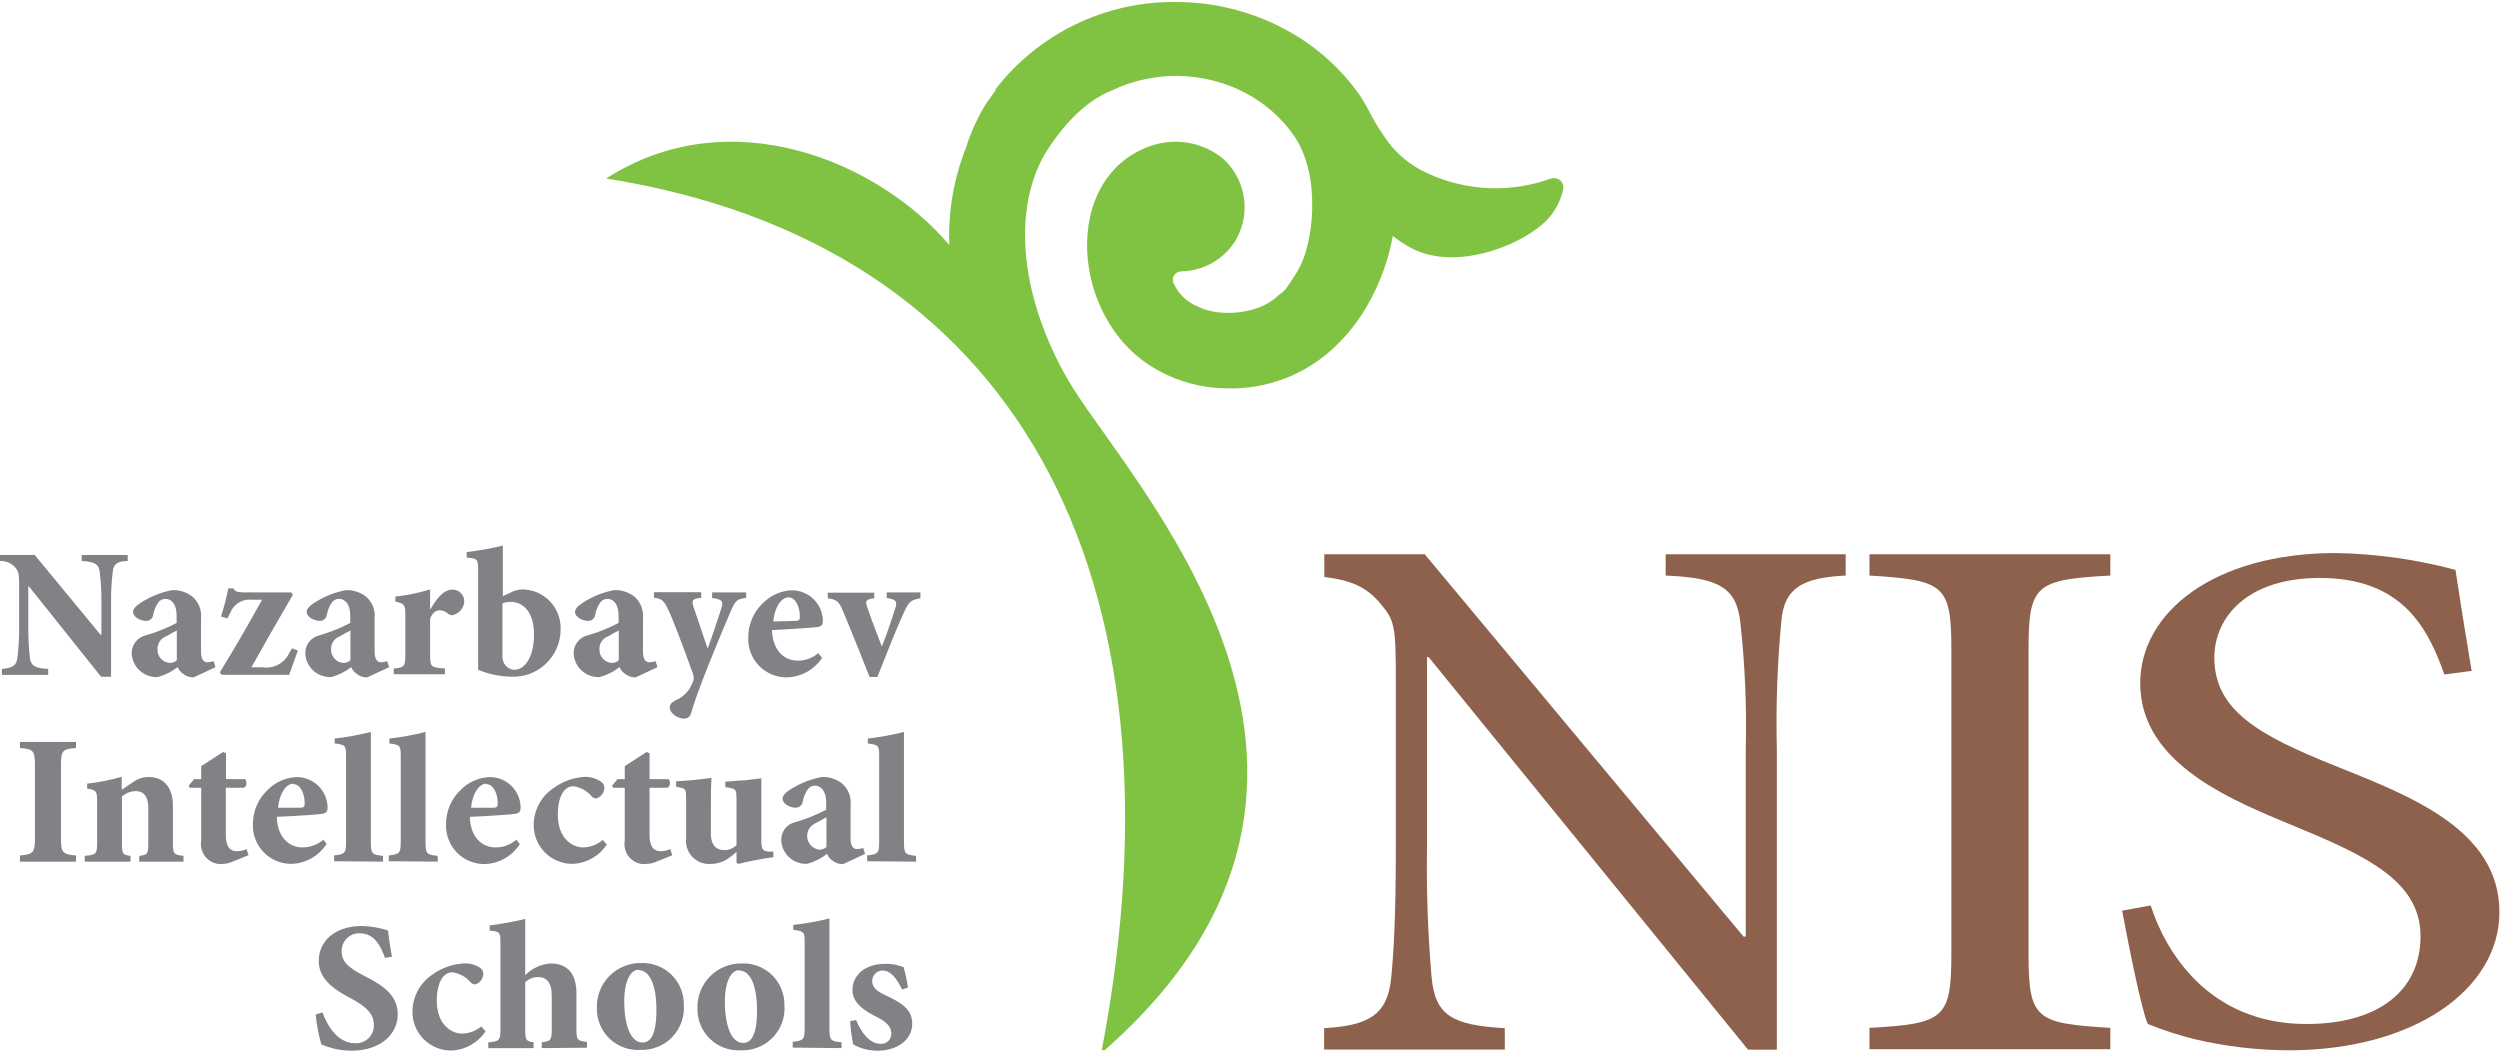 <svg width="157" height="66" viewBox="0 0 157 66" fill="none" xmlns="http://www.w3.org/2000/svg">
<path d="M24.609 60.072C24.496 59.378 24.409 58.877 24.371 58.433C23.845 58.262 23.297 58.167 22.745 58.152C20.987 58.152 20.017 59.134 20.017 60.354C20.017 61.473 20.943 62.13 22.094 62.731C22.988 63.212 23.476 63.669 23.476 64.332C23.486 64.49 23.463 64.647 23.407 64.795C23.352 64.942 23.266 65.076 23.155 65.188C23.044 65.3 22.91 65.387 22.763 65.443C22.615 65.499 22.458 65.524 22.3 65.514C21.149 65.514 20.511 64.301 20.255 63.581L19.823 63.713C19.887 64.348 20.007 64.976 20.18 65.59C20.425 65.694 20.678 65.779 20.937 65.846C21.311 65.938 21.696 65.984 22.081 65.984C23.858 65.984 24.978 64.977 24.978 63.7C24.978 62.543 24.114 61.899 22.888 61.292C21.906 60.785 21.456 60.41 21.456 59.741C21.452 59.592 21.477 59.445 21.532 59.307C21.586 59.169 21.668 59.043 21.771 58.937C21.875 58.832 22 58.748 22.137 58.691C22.274 58.635 22.421 58.607 22.569 58.608C23.539 58.608 23.908 59.428 24.177 60.154L24.609 60.085V60.072ZM30.239 64.451C29.889 64.746 29.445 64.908 28.988 64.908C28.45 64.908 27.43 64.439 27.43 62.843C27.43 61.686 27.849 61.061 28.399 61.061C28.848 61.118 29.258 61.342 29.55 61.686C29.62 61.764 29.716 61.813 29.82 61.824C29.97 61.786 30.103 61.701 30.199 61.58C30.296 61.459 30.349 61.309 30.351 61.154C30.351 61.017 30.314 60.885 30.114 60.748C29.802 60.564 29.442 60.479 29.081 60.504C28.386 60.551 27.718 60.794 27.155 61.204C26.78 61.454 26.471 61.79 26.254 62.184C26.036 62.578 25.916 63.019 25.904 63.469C25.892 63.803 25.95 64.136 26.073 64.447C26.197 64.758 26.384 65.04 26.622 65.275C26.86 65.51 27.144 65.694 27.457 65.813C27.769 65.933 28.103 65.987 28.437 65.971C28.849 65.939 29.247 65.815 29.604 65.607C29.96 65.399 30.265 65.113 30.495 64.77L30.251 64.489L30.239 64.451ZM36.863 65.796V65.433C36.238 65.352 36.2 65.327 36.2 64.589V62.38C36.2 61.173 35.656 60.504 34.58 60.504C33.976 60.545 33.408 60.808 32.985 61.242V57.708C32.249 57.887 31.503 58.023 30.752 58.114V58.44C31.377 58.515 31.427 58.521 31.427 59.203V64.614C31.427 65.352 31.352 65.402 30.664 65.458V65.821H33.51V65.458C33.047 65.389 32.985 65.339 32.985 64.651V61.686C33.095 61.579 33.225 61.495 33.368 61.439C33.511 61.383 33.663 61.356 33.817 61.361C34.273 61.361 34.649 61.649 34.649 62.506V64.651C34.649 65.321 34.593 65.377 34.023 65.458V65.821L36.863 65.796ZM40.279 60.479C39.905 60.471 39.534 60.539 39.188 60.68C38.841 60.821 38.528 61.031 38.266 61.298C38.004 61.565 37.799 61.882 37.665 62.23C37.53 62.579 37.468 62.952 37.483 63.325C37.477 63.68 37.546 64.033 37.684 64.36C37.821 64.688 38.025 64.983 38.282 65.228C38.54 65.473 38.845 65.662 39.179 65.784C39.513 65.905 39.868 65.956 40.222 65.934C40.593 65.947 40.962 65.882 41.306 65.743C41.65 65.604 41.96 65.393 42.217 65.126C42.474 64.858 42.672 64.54 42.797 64.19C42.922 63.841 42.972 63.47 42.944 63.1C42.95 62.75 42.885 62.403 42.752 62.079C42.62 61.756 42.423 61.462 42.174 61.217C41.925 60.972 41.628 60.78 41.302 60.653C40.976 60.526 40.628 60.467 40.279 60.479ZM40.097 60.923C40.81 60.923 41.223 61.874 41.223 63.425C41.223 65.145 40.773 65.471 40.341 65.471C39.609 65.471 39.203 64.364 39.203 62.893C39.203 61.548 39.622 60.904 40.097 60.904V60.923ZM46.597 60.504C46.223 60.496 45.852 60.564 45.506 60.705C45.16 60.846 44.846 61.056 44.584 61.323C44.322 61.59 44.117 61.907 43.983 62.256C43.848 62.604 43.786 62.977 43.801 63.35C43.796 63.705 43.864 64.058 44.002 64.385C44.139 64.713 44.343 65.008 44.6 65.253C44.858 65.498 45.163 65.687 45.497 65.809C45.831 65.93 46.186 65.981 46.541 65.959C46.911 65.972 47.28 65.907 47.624 65.768C47.968 65.629 48.279 65.418 48.535 65.151C48.792 64.883 48.99 64.565 49.115 64.215C49.24 63.866 49.29 63.495 49.262 63.125C49.268 62.775 49.203 62.428 49.07 62.104C48.938 61.781 48.741 61.487 48.492 61.242C48.243 60.997 47.946 60.805 47.62 60.678C47.294 60.551 46.946 60.492 46.597 60.504ZM46.415 60.948C47.129 60.948 47.541 61.899 47.541 63.45C47.541 65.171 47.091 65.496 46.659 65.496C45.927 65.496 45.521 64.388 45.521 62.918C45.521 61.574 45.946 60.929 46.415 60.929V60.948ZM52.852 65.821V65.458C52.152 65.389 52.089 65.339 52.089 64.557V57.676C51.343 57.867 50.584 58.003 49.818 58.083V58.396C50.507 58.483 50.532 58.527 50.532 59.228V64.526C50.532 65.277 50.481 65.346 49.781 65.427V65.79L52.852 65.821ZM57.018 61.993C56.954 61.571 56.865 61.153 56.749 60.742C56.38 60.591 55.984 60.518 55.586 60.529C54.26 60.529 53.534 61.292 53.534 62.18C53.534 63.069 54.454 63.563 55.079 63.876C55.705 64.188 55.974 64.501 55.974 64.889C55.979 64.978 55.966 65.067 55.934 65.151C55.902 65.234 55.853 65.31 55.79 65.373C55.726 65.435 55.65 65.484 55.566 65.515C55.483 65.546 55.393 65.558 55.304 65.552C54.591 65.552 54.053 64.795 53.766 64.057L53.39 64.126C53.416 64.618 53.481 65.108 53.584 65.59C54.059 65.858 54.597 65.994 55.142 65.984C56.149 65.984 57.288 65.439 57.288 64.276C57.288 63.375 56.581 62.956 55.642 62.518C55.054 62.262 54.773 61.993 54.773 61.617C54.771 61.447 54.835 61.282 54.951 61.157C55.068 61.033 55.228 60.958 55.398 60.948C55.905 60.948 56.28 61.361 56.649 62.143L57.018 62.018V61.993Z" fill="#808285"/>
<path d="M4.773 54.111V53.723C3.916 53.654 3.828 53.535 3.828 52.609V48.112C3.828 47.136 3.903 47.042 4.773 46.973V46.592H1.251V46.973C2.108 47.042 2.196 47.136 2.196 48.112V52.609C2.196 53.548 2.089 53.654 1.251 53.723V54.111H4.773ZM11.523 54.111V53.748C10.928 53.673 10.859 53.654 10.859 52.916V50.583C10.859 49.507 10.328 48.794 9.333 48.794C8.982 48.797 8.64 48.911 8.357 49.119C8.107 49.269 7.901 49.438 7.644 49.601V48.781C6.935 48.989 6.208 49.133 5.473 49.213V49.519C6.049 49.619 6.099 49.669 6.099 50.37V52.904C6.099 53.654 6.036 53.673 5.323 53.748V54.111H8.195V53.748C7.719 53.685 7.657 53.642 7.657 52.935V50.02C7.896 49.806 8.205 49.686 8.526 49.682C8.97 49.682 9.314 49.951 9.314 50.758V52.904C9.314 53.654 9.252 53.685 8.745 53.748V54.111H11.523ZM15.607 53.711L15.482 53.323C15.287 53.414 15.072 53.459 14.857 53.454C14.538 53.454 14.181 53.291 14.181 52.409V49.469H15.32C15.507 49.4 15.52 49.063 15.395 48.931H14.194V47.305L14.012 47.224L12.636 48.112V48.931H12.192L11.848 49.338L11.91 49.469H12.636V52.797C12.601 52.994 12.614 53.196 12.674 53.386C12.733 53.577 12.838 53.75 12.978 53.892C13.118 54.034 13.29 54.141 13.48 54.203C13.67 54.265 13.871 54.28 14.069 54.248C14.248 54.236 14.424 54.192 14.588 54.117L15.595 53.711H15.607ZM20.299 52.741C19.932 53.056 19.462 53.225 18.979 53.216C18.141 53.216 17.409 52.553 17.384 51.296C18.547 51.252 20.055 51.146 20.23 51.108C20.524 51.064 20.574 50.933 20.574 50.677C20.558 50.171 20.345 49.692 19.98 49.341C19.616 48.991 19.128 48.796 18.622 48.8C17.931 48.83 17.278 49.123 16.796 49.619C16.507 49.893 16.277 50.223 16.12 50.589C15.963 50.954 15.882 51.348 15.883 51.746C15.868 52.079 15.924 52.41 16.044 52.72C16.165 53.03 16.349 53.312 16.584 53.547C16.819 53.782 17.101 53.966 17.411 54.087C17.721 54.208 18.052 54.263 18.385 54.248C18.813 54.222 19.229 54.095 19.598 53.878C19.968 53.66 20.281 53.359 20.512 52.997L20.287 52.71L20.299 52.741ZM18.422 49.244C18.879 49.244 19.135 49.87 19.135 50.458C19.135 50.664 19.073 50.727 18.854 50.727H17.459C17.54 49.838 17.972 49.213 18.422 49.213V49.244ZM24.052 54.111V53.748C23.352 53.673 23.289 53.629 23.289 52.847V45.966C22.543 46.156 21.784 46.294 21.018 46.379V46.692C21.706 46.773 21.732 46.823 21.732 47.524V52.822C21.732 53.567 21.681 53.642 20.981 53.723V54.086L24.052 54.111ZM27.487 54.111V53.748C26.786 53.673 26.723 53.629 26.723 52.847V45.966C25.977 46.156 25.218 46.294 24.453 46.379V46.692C25.141 46.773 25.166 46.823 25.166 47.524V52.822C25.166 53.567 25.116 53.642 24.415 53.723V54.086L27.487 54.111ZM32.416 52.741C32.052 53.057 31.584 53.226 31.102 53.216C30.258 53.216 29.532 52.553 29.507 51.296C30.671 51.252 32.172 51.146 32.353 51.108C32.647 51.064 32.697 50.933 32.697 50.677C32.681 50.171 32.468 49.692 32.103 49.341C31.739 48.991 31.252 48.796 30.746 48.8C30.054 48.829 29.401 49.122 28.919 49.619C28.63 49.895 28.4 50.227 28.244 50.595C28.088 50.963 28.009 51.359 28.012 51.759C27.998 52.091 28.053 52.423 28.174 52.733C28.294 53.043 28.478 53.324 28.713 53.56C28.949 53.795 29.23 53.979 29.54 54.099C29.85 54.22 30.182 54.275 30.514 54.261C30.943 54.236 31.36 54.109 31.731 53.892C32.102 53.674 32.416 53.372 32.647 53.01L32.416 52.722V52.741ZM30.539 49.244C31.002 49.244 31.259 49.87 31.259 50.458C31.259 50.664 31.19 50.727 30.977 50.727H29.582C29.657 49.838 30.095 49.213 30.539 49.213V49.244ZM37.839 52.76C37.491 53.057 37.047 53.219 36.588 53.216C36.05 53.216 35.031 52.753 35.031 51.158C35.031 49.995 35.45 49.375 36 49.375C36.448 49.434 36.858 49.657 37.151 50.001C37.219 50.082 37.315 50.134 37.42 50.145C37.57 50.108 37.704 50.022 37.8 49.901C37.896 49.78 37.95 49.63 37.952 49.475C37.952 49.332 37.914 49.206 37.714 49.069C37.413 48.873 37.06 48.775 36.701 48.787C36.003 48.83 35.332 49.074 34.768 49.488C34.393 49.736 34.084 50.071 33.866 50.464C33.648 50.857 33.529 51.297 33.517 51.746C33.506 52.08 33.565 52.413 33.689 52.724C33.813 53.034 33.999 53.316 34.237 53.551C34.475 53.785 34.759 53.969 35.071 54.089C35.383 54.209 35.716 54.263 36.05 54.248C36.463 54.217 36.862 54.092 37.219 53.882C37.575 53.673 37.88 53.386 38.108 53.041L37.864 52.76H37.839ZM42.218 53.711L42.093 53.323C41.897 53.414 41.683 53.459 41.468 53.454C41.149 53.454 40.792 53.291 40.792 52.409V49.469H41.912C42.106 49.4 42.118 49.063 41.993 48.931H40.792V47.305L40.611 47.224L39.234 48.112V48.931H38.784L38.44 49.338L38.509 49.469H39.234V52.797C39.199 52.996 39.212 53.2 39.273 53.392C39.333 53.584 39.439 53.759 39.581 53.901C39.724 54.044 39.899 54.15 40.091 54.21C40.283 54.271 40.487 54.284 40.686 54.248C40.867 54.236 41.045 54.192 41.211 54.117L42.218 53.711ZM48.568 53.479H48.261C47.873 53.441 47.811 53.316 47.811 52.728V48.875L46.754 49.006C46.347 49.006 45.909 49.075 45.553 49.088V49.432L45.897 49.488C46.203 49.557 46.253 49.638 46.253 50.164V53.072C46.149 53.178 46.024 53.26 45.886 53.314C45.748 53.368 45.6 53.392 45.452 53.385C45.039 53.385 44.645 53.129 44.645 52.366V50.62C44.645 49.951 44.645 49.369 44.683 48.85C44.376 48.888 44.007 48.944 43.613 48.981C43.219 49.019 42.819 49.05 42.462 49.063V49.407L42.731 49.463C43.038 49.532 43.088 49.594 43.088 50.089V52.653C43.064 52.864 43.087 53.078 43.156 53.279C43.224 53.481 43.336 53.664 43.484 53.817C43.632 53.97 43.811 54.089 44.01 54.164C44.208 54.24 44.421 54.271 44.633 54.255C45.015 54.251 45.389 54.138 45.709 53.929C45.905 53.803 46.088 53.656 46.253 53.492V54.173L46.359 54.255C46.691 54.173 47.047 54.092 47.417 54.023C47.786 53.955 48.167 53.879 48.568 53.836V53.485V53.479ZM54.323 53.617L54.21 53.254C54.085 53.296 53.954 53.319 53.822 53.323C53.597 53.323 53.416 53.16 53.416 52.641V50.545C53.442 50.291 53.405 50.035 53.309 49.798C53.213 49.561 53.061 49.352 52.865 49.188C52.506 48.916 52.064 48.777 51.614 48.794C50.885 48.933 50.19 49.213 49.569 49.619C49.287 49.807 49.149 49.976 49.149 50.164C49.149 50.489 49.618 50.72 49.95 50.72C50.06 50.728 50.169 50.693 50.255 50.624C50.341 50.554 50.397 50.455 50.413 50.345C50.459 50.063 50.568 49.796 50.732 49.563C50.784 49.491 50.853 49.433 50.932 49.394C51.012 49.355 51.1 49.335 51.189 49.338C51.558 49.338 51.883 49.694 51.883 50.37V50.852C51.271 51.175 50.627 51.435 49.963 51.627C49.699 51.681 49.463 51.827 49.298 52.039C49.133 52.252 49.049 52.516 49.062 52.785C49.084 53.194 49.268 53.578 49.573 53.852C49.878 54.126 50.279 54.269 50.688 54.248C51.143 54.127 51.569 53.914 51.939 53.623C52 53.783 52.107 53.922 52.246 54.023C52.441 54.189 52.691 54.276 52.947 54.267L54.285 53.642L54.323 53.617ZM51.902 53.197C51.777 53.305 51.616 53.363 51.451 53.36C51.261 53.337 51.084 53.251 50.948 53.117C50.812 52.982 50.723 52.807 50.697 52.617C50.671 52.427 50.708 52.234 50.802 52.068C50.897 51.901 51.044 51.771 51.22 51.696L51.902 51.321V53.197ZM57.532 54.111V53.748C56.831 53.673 56.769 53.629 56.769 52.847V45.966C56.022 46.156 55.263 46.294 54.498 46.379V46.692C55.186 46.773 55.211 46.823 55.211 47.524V52.822C55.211 53.567 55.161 53.642 54.46 53.723V54.086L57.532 54.111Z" fill="#808285"/>
<path d="M8.001 34.856H5.13V35.232C5.949 35.269 6.187 35.444 6.255 35.857C6.34 36.506 6.377 37.161 6.368 37.815V39.867H6.318L2.183 34.856H0V35.232C0.191 35.223 0.381 35.26 0.555 35.339C0.73 35.419 0.882 35.538 1.001 35.688C1.201 35.945 1.201 36.158 1.201 36.94V39.385C1.209 40.036 1.171 40.686 1.088 41.331C1.038 41.775 0.794 41.956 0.119 42.007V42.382H3.028V42.007C2.146 41.975 1.939 41.763 1.877 41.318C1.806 40.676 1.773 40.031 1.777 39.385V36.821H1.814L6.349 42.501H6.975V37.828C6.966 37.169 7.004 36.511 7.088 35.857C7.138 35.438 7.369 35.232 8.02 35.232V34.856H8.001ZM13.531 41.888L13.412 41.519C13.29 41.567 13.161 41.592 13.03 41.594C12.799 41.594 12.624 41.425 12.624 40.912V38.816C12.648 38.562 12.611 38.306 12.515 38.07C12.419 37.834 12.268 37.624 12.073 37.459C11.715 37.185 11.273 37.044 10.822 37.058C10.093 37.197 9.4 37.479 8.783 37.89C8.501 38.078 8.357 38.241 8.357 38.428C8.357 38.76 8.833 38.991 9.164 38.991C9.274 38.999 9.382 38.964 9.467 38.894C9.552 38.824 9.607 38.725 9.621 38.616C9.672 38.336 9.78 38.07 9.94 37.834C9.992 37.761 10.062 37.702 10.143 37.663C10.224 37.623 10.313 37.605 10.403 37.609C10.772 37.609 11.091 37.959 11.091 38.641V39.123C10.481 39.443 9.839 39.701 9.177 39.892C8.913 39.948 8.677 40.095 8.511 40.308C8.345 40.521 8.259 40.786 8.27 41.056C8.294 41.466 8.479 41.849 8.785 42.123C9.091 42.398 9.492 42.54 9.902 42.519C10.358 42.398 10.784 42.186 11.154 41.894C11.219 42.05 11.325 42.186 11.46 42.288C11.654 42.456 11.904 42.545 12.161 42.538L13.506 41.913L13.531 41.888ZM11.104 41.462C10.983 41.575 10.824 41.636 10.659 41.631C10.443 41.617 10.24 41.517 10.096 41.355C9.952 41.192 9.878 40.979 9.89 40.762C9.885 40.59 9.934 40.42 10.03 40.277C10.127 40.135 10.266 40.026 10.428 39.967C10.659 39.836 10.885 39.704 11.104 39.592V41.468V41.462ZM18.341 40.705L18.147 41.043C17.999 41.345 17.758 41.592 17.46 41.747C17.162 41.902 16.822 41.958 16.489 41.906H15.789C16.696 40.28 17.472 38.935 18.391 37.352L18.291 37.202H15.32C14.888 37.202 14.751 37.133 14.657 36.952H14.338C14.219 37.546 14.067 38.133 13.881 38.71L14.275 38.841L14.457 38.497C14.557 38.223 14.749 37.991 14.999 37.84C15.249 37.689 15.543 37.627 15.833 37.665H16.458C15.626 39.154 14.775 40.655 13.806 42.225L13.918 42.376H18.16L18.704 40.855L18.322 40.705H18.341ZM24.434 41.888L24.315 41.519C24.194 41.566 24.064 41.592 23.934 41.594C23.702 41.594 23.527 41.425 23.527 40.912V38.816C23.551 38.562 23.514 38.306 23.418 38.07C23.322 37.834 23.171 37.624 22.977 37.459C22.618 37.185 22.176 37.044 21.725 37.058C20.997 37.197 20.303 37.479 19.686 37.89C19.405 38.078 19.261 38.241 19.261 38.428C19.261 38.76 19.736 38.991 20.068 38.991C20.177 38.999 20.285 38.964 20.37 38.894C20.455 38.824 20.51 38.725 20.524 38.616C20.572 38.335 20.681 38.068 20.843 37.834C20.895 37.761 20.965 37.702 21.046 37.663C21.127 37.623 21.216 37.605 21.306 37.609C21.675 37.609 21.994 37.959 21.994 38.641V39.123C21.384 39.443 20.743 39.701 20.08 39.892C19.816 39.948 19.58 40.095 19.414 40.308C19.248 40.521 19.163 40.786 19.173 41.056C19.197 41.466 19.383 41.849 19.688 42.123C19.994 42.398 20.396 42.54 20.806 42.519C21.261 42.398 21.687 42.186 22.057 41.894C22.12 42.051 22.227 42.188 22.363 42.288C22.557 42.457 22.807 42.546 23.064 42.538L24.409 41.913L24.434 41.888ZM22.007 41.462C21.887 41.575 21.727 41.636 21.563 41.631C21.346 41.617 21.143 41.517 20.999 41.355C20.855 41.192 20.781 40.979 20.793 40.762C20.788 40.59 20.837 40.42 20.934 40.277C21.03 40.135 21.169 40.026 21.331 39.967C21.563 39.836 21.788 39.704 22.007 39.592V41.468V41.462ZM27.011 38.266V37.015C26.3 37.235 25.569 37.386 24.828 37.465V37.778C25.391 37.909 25.454 37.965 25.454 38.585V41.162C25.454 41.856 25.379 41.925 24.728 41.981V42.344H27.943V41.981C27.074 41.925 27.011 41.875 27.011 41.162V38.841C27.211 38.397 27.418 38.328 27.637 38.328C27.834 38.341 28.02 38.423 28.162 38.56C28.214 38.6 28.276 38.625 28.341 38.631C28.407 38.638 28.473 38.626 28.531 38.597C28.709 38.536 28.864 38.423 28.976 38.272C29.087 38.121 29.151 37.94 29.157 37.753C29.156 37.655 29.136 37.558 29.097 37.469C29.058 37.379 29.002 37.298 28.931 37.23C28.861 37.163 28.778 37.11 28.686 37.075C28.595 37.04 28.498 37.024 28.4 37.027C27.893 37.027 27.455 37.521 27.049 38.234L27.011 38.266ZM31.578 37.484V34.262C30.83 34.445 30.072 34.581 29.307 34.669V35.019C29.989 35.069 30.026 35.125 30.026 35.807V42.063C30.677 42.334 31.373 42.48 32.078 42.494C32.482 42.517 32.886 42.456 33.266 42.316C33.645 42.176 33.992 41.96 34.285 41.681C34.578 41.402 34.811 41.066 34.969 40.694C35.128 40.322 35.208 39.921 35.206 39.517C35.217 39.191 35.162 38.865 35.044 38.561C34.926 38.257 34.748 37.979 34.52 37.745C34.292 37.512 34.019 37.326 33.718 37.201C33.416 37.075 33.093 37.012 32.766 37.015C32.492 37.031 32.227 37.112 31.991 37.252L31.565 37.44L31.578 37.484ZM31.578 37.878C31.735 37.826 31.9 37.798 32.066 37.797C32.848 37.797 33.536 38.422 33.536 39.848C33.536 41.275 32.948 42.075 32.285 42.063C32.14 42.052 32.002 42.001 31.885 41.916C31.768 41.831 31.677 41.715 31.622 41.581C31.568 41.444 31.544 41.297 31.553 41.15V37.878H31.578ZM41.286 41.888L41.167 41.519C41.046 41.566 40.917 41.592 40.786 41.594C40.554 41.594 40.379 41.425 40.379 40.912V38.816C40.404 38.562 40.366 38.306 40.27 38.07C40.175 37.834 40.023 37.624 39.829 37.459C39.47 37.185 39.028 37.044 38.578 37.058C37.849 37.195 37.155 37.478 36.538 37.89C36.257 38.078 36.113 38.241 36.113 38.428C36.113 38.76 36.589 38.991 36.92 38.991C37.03 38.999 37.138 38.964 37.223 38.894C37.307 38.824 37.363 38.725 37.377 38.616C37.425 38.335 37.533 38.068 37.696 37.834C37.748 37.76 37.817 37.701 37.898 37.662C37.979 37.622 38.069 37.604 38.159 37.609C38.528 37.609 38.847 37.959 38.847 38.641V39.123C38.236 39.443 37.595 39.701 36.932 39.892C36.668 39.948 36.432 40.095 36.267 40.308C36.101 40.521 36.015 40.786 36.025 41.056C36.05 41.466 36.235 41.849 36.541 42.123C36.846 42.398 37.248 42.54 37.658 42.519C38.114 42.398 38.539 42.186 38.909 41.894C38.973 42.051 39.079 42.188 39.216 42.288C39.409 42.457 39.66 42.546 39.916 42.538L41.261 41.913L41.286 41.888ZM38.859 41.462C38.799 41.519 38.728 41.563 38.651 41.592C38.574 41.621 38.491 41.634 38.409 41.631C38.193 41.615 37.992 41.515 37.849 41.352C37.707 41.19 37.633 40.978 37.646 40.762C37.639 40.589 37.687 40.419 37.784 40.276C37.881 40.133 38.021 40.025 38.184 39.967C38.409 39.836 38.64 39.704 38.859 39.592V41.468V41.462ZM46.86 37.202H44.721V37.553C45.346 37.634 45.434 37.759 45.309 38.178C45.065 38.947 44.758 39.873 44.439 40.73L43.57 38.166C43.426 37.734 43.426 37.603 44.039 37.54V37.19H41.067V37.54C41.593 37.596 41.693 37.74 41.949 38.253C42.206 38.766 42.831 40.405 43.469 42.175C43.544 42.34 43.574 42.521 43.557 42.701C43.485 42.901 43.395 43.093 43.288 43.276C43.068 43.593 42.762 43.84 42.406 43.989C42.15 44.133 42.062 44.252 42.062 44.44C42.062 44.803 42.575 45.128 42.931 45.128C43.039 45.139 43.148 45.109 43.235 45.044C43.322 44.98 43.381 44.884 43.401 44.778C43.57 44.215 43.813 43.464 44.564 41.581C45.24 39.93 45.584 39.079 45.89 38.385C46.197 37.69 46.278 37.634 46.86 37.54V37.19V37.202ZM51.395 41.006C51.033 41.326 50.564 41.498 50.082 41.487C49.237 41.487 48.511 40.818 48.48 39.567C49.644 39.517 51.151 39.41 51.333 39.379C51.627 39.329 51.677 39.204 51.677 38.947C51.659 38.443 51.445 37.964 51.081 37.614C50.717 37.264 50.23 37.069 49.725 37.071C49.033 37.099 48.379 37.392 47.898 37.89C47.608 38.167 47.378 38.5 47.222 38.869C47.066 39.238 46.988 39.635 46.991 40.036C46.977 40.368 47.032 40.7 47.153 41.01C47.274 41.32 47.458 41.602 47.693 41.837C47.928 42.072 48.209 42.256 48.52 42.377C48.83 42.497 49.161 42.552 49.493 42.538C49.919 42.515 50.334 42.393 50.705 42.181C51.075 41.969 51.391 41.674 51.627 41.318L51.395 41.024V41.006ZM49.519 37.515C49.975 37.515 50.232 38.141 50.232 38.722C50.232 38.935 50.169 38.991 49.95 38.991L48.562 39.029C48.636 38.134 49.068 37.515 49.519 37.515ZM57.801 37.202H55.687V37.553C56.312 37.646 56.362 37.797 56.206 38.253C55.956 39.041 55.58 40.13 55.38 40.599C55.261 40.292 54.754 39.004 54.485 38.197C54.316 37.74 54.354 37.634 54.905 37.571V37.221H51.983V37.571C52.559 37.653 52.696 37.79 52.928 38.353C53.516 39.748 54.047 41.093 54.611 42.513H55.099C55.812 40.73 56.35 39.335 56.794 38.403C57.075 37.778 57.219 37.678 57.801 37.571V37.221V37.202Z" fill="#808285"/>
<path d="M62.53 5.668C62.317 5.95 62.117 6.244 61.904 6.544C61.375 7.409 60.955 8.335 60.653 9.303C59.892 11.236 59.539 13.306 59.615 15.383C55.236 10.222 45.94 6.162 38.065 11.211C63.793 15.277 74.903 35.995 69.192 65.953H69.373C89.091 48.618 70.624 30.065 67.027 23.784C64.269 18.955 63.431 13.513 65.614 9.665C66.608 8.07 68.047 6.381 69.836 5.674C71.158 5.046 72.608 4.736 74.072 4.769C75.535 4.802 76.97 5.176 78.262 5.862C79.475 6.51 80.515 7.439 81.296 8.571C82.985 11.073 82.51 15.377 81.478 17.034C80.445 18.692 80.677 18.16 80.189 18.63C78.907 19.824 76.392 19.881 75.241 19.255C74.568 18.995 74.023 18.484 73.721 17.829C73.676 17.75 73.653 17.66 73.653 17.569C73.653 17.478 73.676 17.389 73.721 17.31C73.767 17.236 73.83 17.174 73.903 17.127C73.977 17.081 74.06 17.051 74.146 17.041C74.855 17.038 75.551 16.849 76.165 16.493C76.778 16.138 77.288 15.628 77.643 15.014C78.101 14.192 78.263 13.239 78.103 12.312C77.942 11.385 77.468 10.542 76.761 9.922C76.164 9.451 75.463 9.13 74.716 8.986C73.969 8.842 73.199 8.88 72.47 9.096C66.508 10.935 67.153 20.262 72.739 23.265C74.022 23.979 75.462 24.364 76.93 24.385C78.211 24.437 79.488 24.227 80.686 23.769C81.882 23.311 82.974 22.614 83.892 21.72C84.622 21.017 85.253 20.22 85.769 19.349C86.605 17.952 87.181 16.416 87.47 14.814C87.817 15.097 88.19 15.346 88.584 15.558C91.712 17.241 96.491 15.014 97.542 13.325C97.845 12.892 98.058 12.403 98.167 11.886C98.193 11.765 98.179 11.64 98.129 11.527C98.078 11.415 97.993 11.322 97.886 11.261C97.807 11.217 97.72 11.192 97.63 11.185C97.541 11.179 97.451 11.192 97.367 11.223C94.858 12.127 92.094 12.008 89.672 10.892C88.486 10.37 87.487 9.497 86.814 8.389C86.188 7.545 85.825 6.513 85.193 5.706C84.003 4.102 82.471 2.784 80.708 1.846C78.593 0.71 76.228 0.119 73.827 0.126C71.638 0.103 69.473 0.59 67.504 1.549C65.536 2.507 63.818 3.911 62.486 5.649" fill="#80C342"/>
<path d="M155.218 42.125C154.736 39.229 154.442 37.396 154.205 35.788C151.755 35.133 149.234 34.778 146.698 34.731C138.998 34.731 134.406 38.485 134.406 42.907C134.406 48.093 140.43 50.345 144.252 51.953C148.731 53.792 152.009 55.4 152.009 58.796C152.009 62.193 149.388 64.307 144.847 64.307C138.641 64.307 135.957 59.666 135.063 56.863L133.268 57.189C133.687 59.391 134.462 63.344 134.881 64.307C135.852 64.7 136.849 65.022 137.865 65.271C139.783 65.719 141.745 65.949 143.714 65.959C151.652 65.959 156.963 62.099 156.963 57.282C156.963 52.09 151.333 49.976 146.642 48.093C141.95 46.21 139.06 44.653 139.06 41.3C139.06 38.797 141.087 36.295 145.685 36.295C150.877 36.295 152.491 39.467 153.504 42.357L155.237 42.132L155.218 42.125Z" fill="#8D614C"/>
<path d="M115.908 36.145V34.806H104.604V36.145C107.957 36.283 109.058 36.908 109.296 39.11C109.587 41.745 109.699 44.398 109.634 47.048V58.815H109.49L89.472 34.806H83.167V36.233C84.881 36.452 85.813 36.858 86.695 37.909C87.577 38.96 87.658 39.248 87.658 42.745V53.266C87.658 57.645 87.514 59.96 87.364 61.442C87.126 63.788 85.882 64.407 83.154 64.57V65.909H94.502V64.57C91.249 64.382 90.123 63.807 89.904 61.367C89.672 58.68 89.576 55.982 89.616 53.285V41.262H89.716L109.778 65.921H111.586V47.048C111.52 44.351 111.616 41.652 111.873 38.966C112.061 36.908 113.212 36.283 115.896 36.145H115.908Z" fill="#8D614C"/>
<path d="M132.529 65.89V64.551C127.85 64.263 127.393 64.026 127.393 59.91V40.78C127.393 36.714 127.85 36.401 132.529 36.145V34.806H117.403V36.145C122.082 36.433 122.545 36.714 122.545 40.78V59.91C122.545 63.976 122.082 64.288 117.403 64.551V65.89H132.529Z" fill="#8D614C"/>
</svg>
